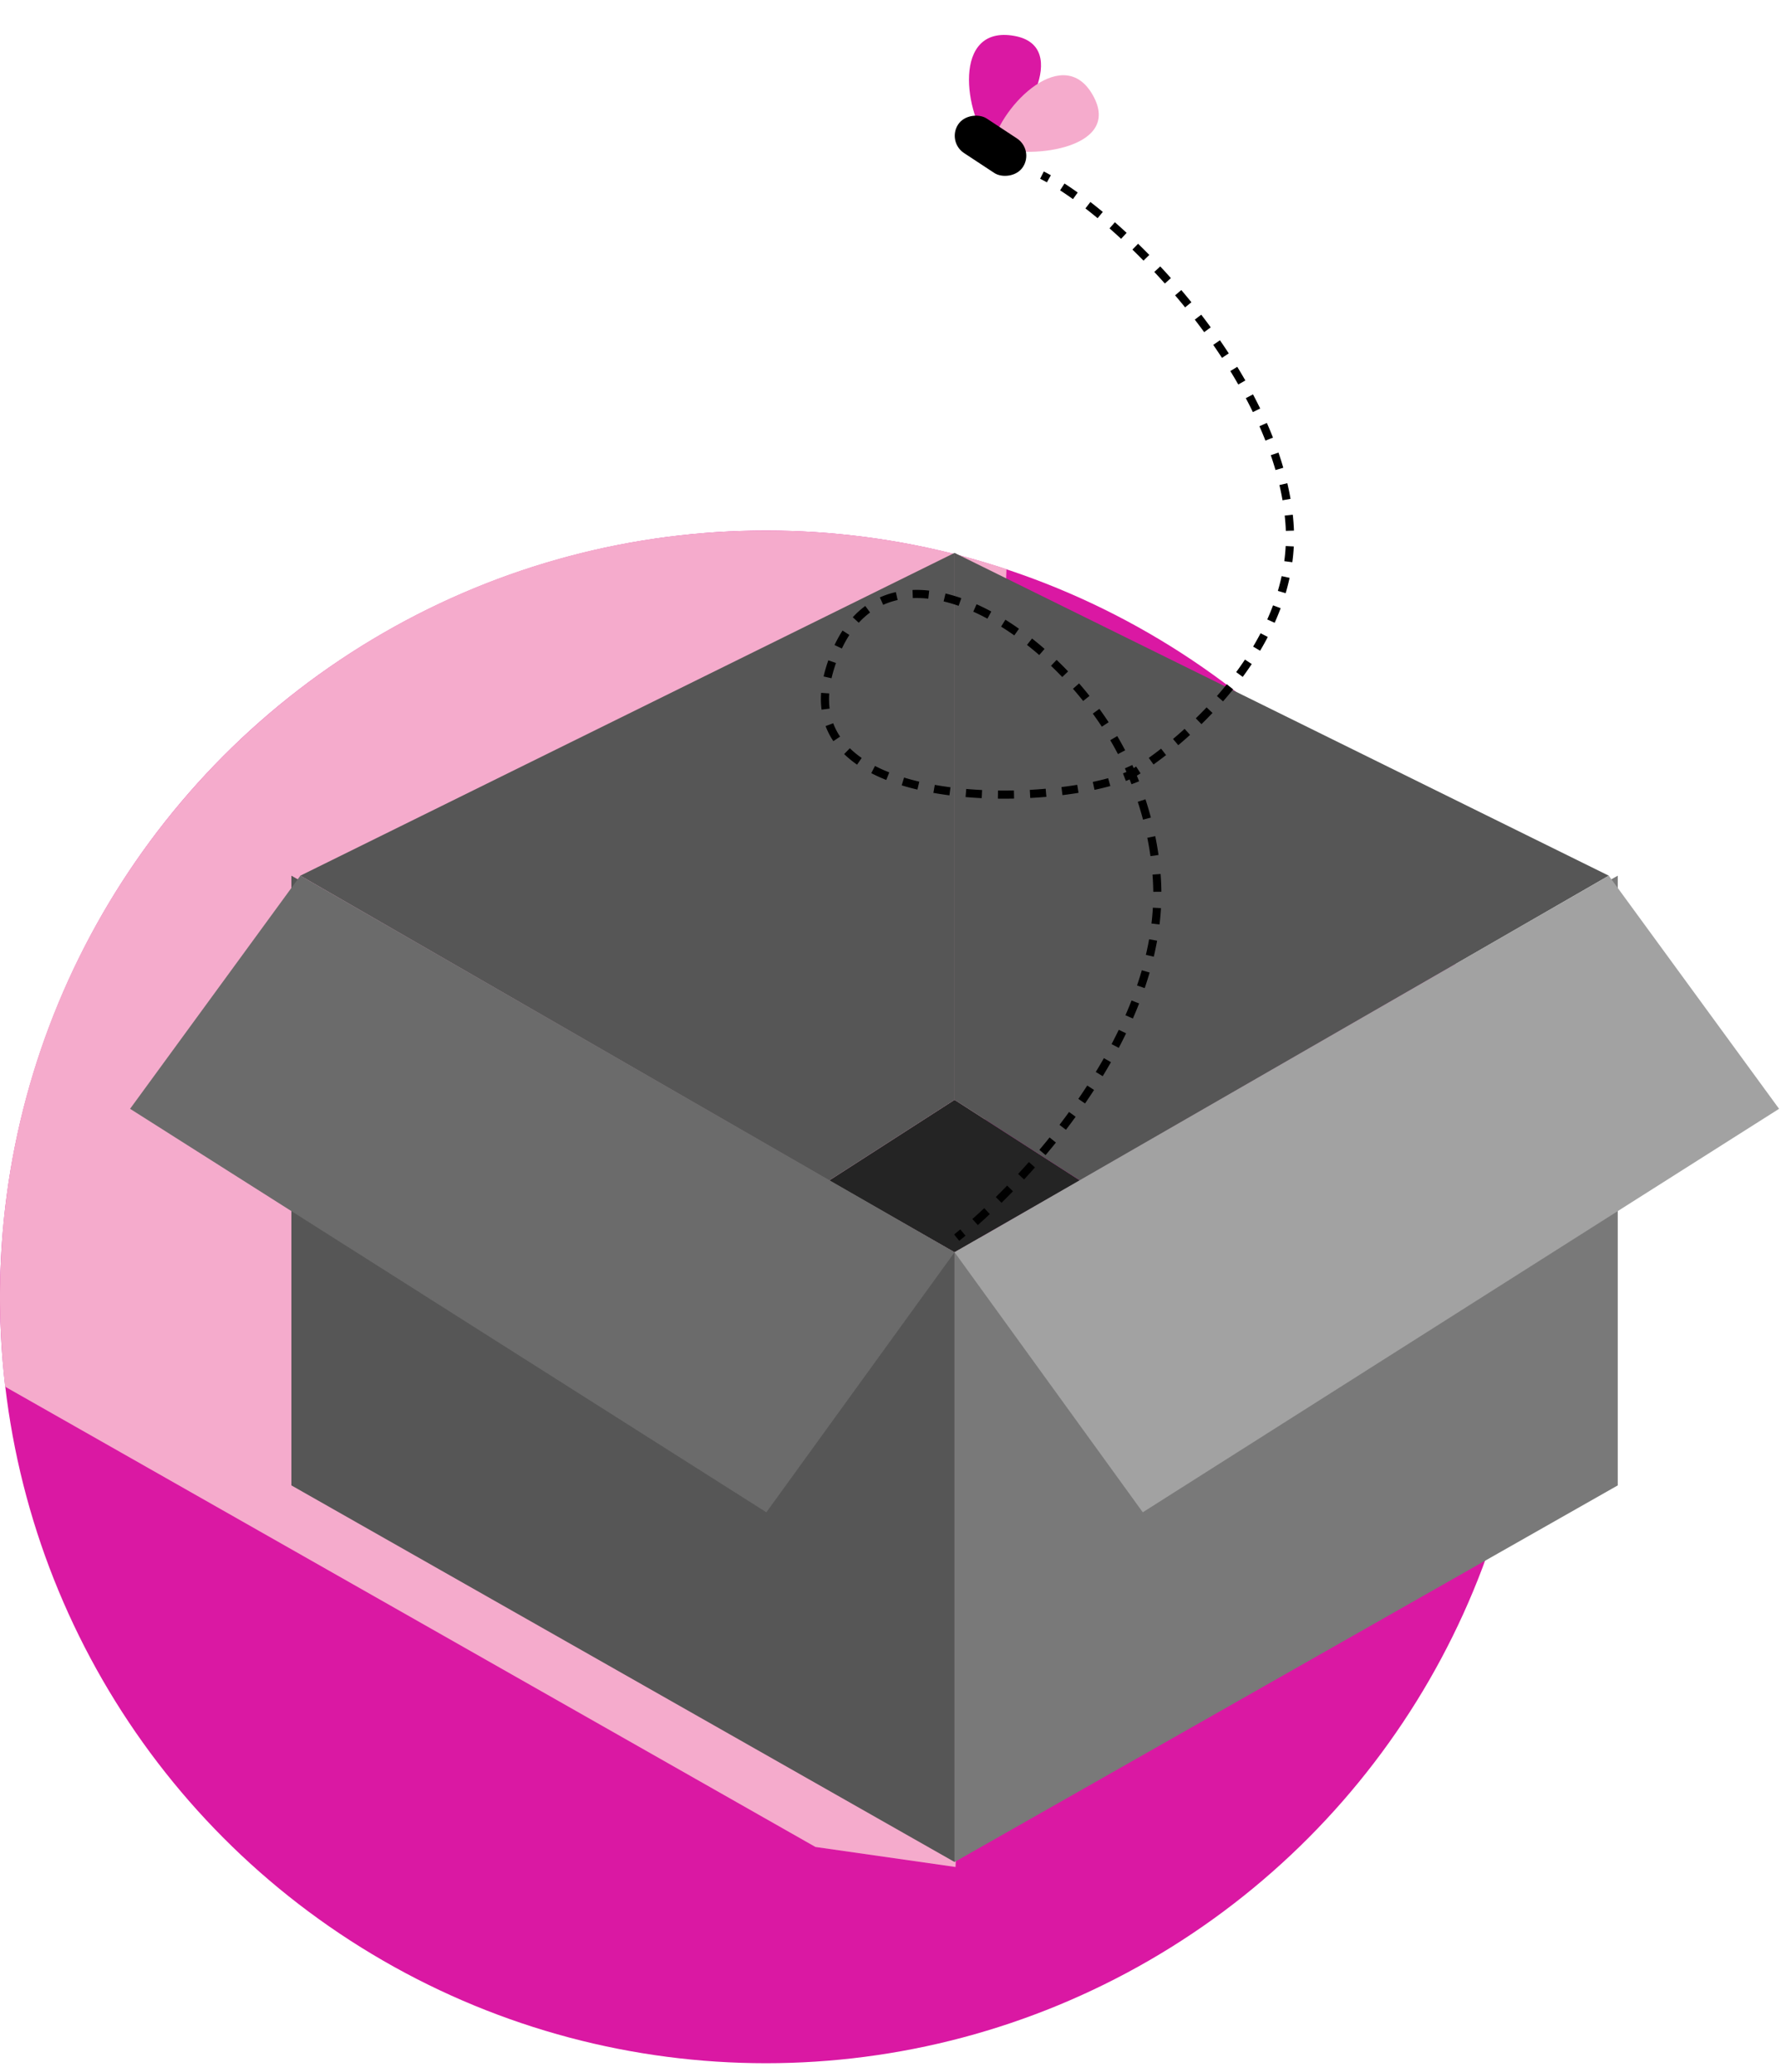 <svg width="178" height="207" fill="none" xmlns="http://www.w3.org/2000/svg"><circle cx="76.551" cy="129.551" r="76.551" fill="#DA18A3"/><path fill-rule="evenodd" clip-rule="evenodd" d="m95.5 186.5-14-2L.52 138.527a77.344 77.344 0 0 1-.52-8.976C0 87.273 34.273 53 76.551 53a76.476 76.476 0 0 1 24.042 3.852L95.5 186.5Z" fill="#F5ABCC"/><path d="m95.403 109.866-12.54 8.061 12.54 7.166 12.539-7.166-12.54-8.061Z" fill="#242424"/><path d="M95.402 55.23v54.636l12.54 8.061 52.845-30.453L95.402 55.23Z" fill="#565656"/><path d="M95.403 109.866V55.23L30.017 87.474l52.845 30.453 12.54-8.061Z" fill="#565656"/><path d="M99.088 14.665c-2.755-3.223-3.966-12.216 2.304-11.076 5.747 1.045.821 9.225-2.304 11.076Z" fill="#DA18A3"/><path fill-rule="evenodd" clip-rule="evenodd" d="M104.63 18.215a17.93 17.93 0 0 0-.676-.36l.367-.725c.229.116.465.242.706.377l-.397.708Zm2.607 1.677c-.441-.316-.872-.61-1.288-.879l.441-.682c.428.277.869.577 1.32.9l-.473.66Zm2.463 1.904a49.158 49.158 0 0 0-1.218-.976l.497-.643c.407.316.82.647 1.239.993l-.518.626Zm2.348 2.06c-.389-.36-.775-.708-1.158-1.044l.536-.61c.389.34.78.694 1.174 1.058l-.552.596Zm2.237 2.18a59.592 59.592 0 0 0-1.106-1.104l.567-.582c.373.363.747.736 1.12 1.117l-.581.569Zm2.134 2.285a71.16 71.16 0 0 0-1.053-1.155l.593-.554c.357.382.713.772 1.067 1.169l-.607.54Zm2.025 2.383c-.33-.407-.663-.808-.999-1.203l.619-.526c.34.4.677.806 1.011 1.218l-.631.51Zm1.907 2.476a61.64 61.64 0 0 0-.938-1.25l.643-.495c.321.416.638.838.95 1.265l-.655.48Zm1.778 2.568a59.82 59.82 0 0 0-.872-1.296l.668-.462c.3.434.595.872.884 1.314l-.68.444Zm1.63 2.661a53.7 53.7 0 0 0-.795-1.342l.692-.424c.277.45.546.905.808 1.363l-.705.403Zm1.458 2.755a44.541 44.541 0 0 0-.706-1.389l.718-.38c.248.469.488.94.719 1.414l-.731.355Zm1.254 2.849a39.29 39.29 0 0 0-.599-1.436l.743-.327c.215.486.419.975.612 1.466l-.756.297Zm1.006 2.94a31.65 31.65 0 0 0-.469-1.48l.768-.264c.174.504.334 1.01.481 1.518l-.78.226Zm.703 3.019a26.513 26.513 0 0 0-.309-1.518l.79-.185c.122.52.229 1.042.32 1.564l-.801.139Zm.289 2.299a22.265 22.265 0 0 0-.071-.768l.807-.089a21.413 21.413 0 0 1 .117 1.589l-.812.026a16.208 16.208 0 0 0-.041-.758Zm-.114 3.785c.067-.5.115-1.003.141-1.511l.811.042a19.123 19.123 0 0 1-.147 1.577l-.805-.108Zm-37.156 2.878c.546-.022 1.103 0 1.667.064l-.09.807a10.265 10.265 0 0 0-1.545-.06l-.032-.811Zm-3.264.745a8.242 8.242 0 0 1 1.6-.532l.178.793c-.5.111-.981.27-1.444.479l-.334-.74Zm6.562-.393c.523.125 1.05.28 1.58.465l-.268.767a15.442 15.442 0 0 0-1.501-.442l.189-.79Zm-9.268 2.374a8.6 8.6 0 0 1 1.25-1.128l.481.654a7.828 7.828 0 0 0-1.132 1.022l-.599-.548Zm42.486-2.636a20.5 20.5 0 0 0 .377-1.473l.794.172a21.398 21.398 0 0 1-.392 1.532l-.779-.23Zm-30.111 1.337c.49.22.98.461 1.468.725l-.385.715a21.738 21.738 0 0 0-1.415-.699l.332-.741Zm-14.198 4.072c.247-.52.514-1.002.802-1.446l.681.442c-.266.411-.516.861-.748 1.352l-.735-.348Zm17.077-2.528c.455.284.908.586 1.357.903l-.468.663a28.007 28.007 0 0 0-1.319-.876l.43-.69Zm26.17-.026c.208-.464.402-.934.579-1.41l.761.283a24.9 24.9 0 0 1-.598 1.46l-.742-.333Zm-23.507 1.904c.422.333.841.68 1.253 1.039l-.533.612c-.403-.35-.811-.688-1.223-1.013l.503-.638Zm-20.618 2.974c.082-.274.167-.54.257-.798l.767.267c-.085.246-.167.5-.245.762-.077.26-.144.516-.201.765l-.792-.18c.06-.267.132-.54.214-.816Zm42.715-2.17c.259-.437.508-.882.744-1.334l.72.375c-.243.466-.499.925-.766 1.375l-.698-.415Zm-19.642 1.331c.39.373.774.757 1.15 1.15l-.587.562c-.368-.385-.743-.76-1.124-1.124l.561-.588Zm17.948 1.22c.301-.41.595-.828.878-1.255l.677.45a32.66 32.66 0 0 1-.901 1.286l-.654-.481ZM82.11 70.889a8.534 8.534 0 0 1-.043-1.678l.81.056a7.713 7.713 0 0 0 .039 1.519l-.806.103Zm25.738-2.62c.356.407.704.823 1.042 1.247l-.634.507a36.231 36.231 0 0 0-1.019-1.22l.611-.535Zm13.777 1.258c.335-.382.664-.773.988-1.175l.632.51c-.33.41-.668.81-1.009 1.2l-.611-.535Zm-38.337 4.509a7.234 7.234 0 0 1-.774-1.504l.76-.284c.178.474.409.919.688 1.335l-.674.453Zm26.588-3.227c.32.44.628.886.926 1.338l-.679.446c-.29-.441-.592-.877-.904-1.307l.657-.477Zm9.636.946a43.04 43.04 0 0 0 1.079-1.094l.589.558a41.63 41.63 0 0 1-1.1 1.117l-.568-.58Zm-33.853 4.628a10.062 10.062 0 0 1-1.29-1.056l.568-.582c.355.347.752.67 1.185.971l-.463.667Zm31.579-2.564c.382-.322.768-.66 1.156-1.011l.546.601c-.395.36-.789.703-1.179 1.031l-.523-.62Zm-5.575-.291c.277.47.541.945.791 1.424l-.721.376c-.243-.466-.5-.93-.77-1.387l.7-.413Zm-23.085 4.385a16.339 16.339 0 0 1-1.5-.68l.373-.72c.45.233.927.448 1.426.645l-.3.755Zm26.237-2.206c.397-.284.808-.591 1.229-.92l.499.641c-.429.335-.849.648-1.256.94l-.472-.66Zm-23.123 3.168a24.81 24.81 0 0 1-1.573-.424l.237-.777c.493.15 1.001.287 1.522.41l-.186.79Zm21.931-1.39c.121-.075.243-.153.368-.233l-.441-.682-.246.157c-.045-.103-.09-.206-.137-.308l-.74.334.159.36c-.113.047-.23.094-.352.14l.29.76c.129-.05.254-.1.375-.15.064.158.127.318.189.478l.758-.292a37.381 37.381 0 0 0-.223-.563ZM94.89 79.449a34.175 34.175 0 0 1-1.605-.246l.142-.8a32.42 32.42 0 0 0 1.567.24l-.104.806Zm16.08-.931a26.53 26.53 0 0 1-1.582.384l-.169-.795c.544-.115 1.057-.24 1.534-.372l.217.782ZM98.116 79.73a42.434 42.434 0 0 1-1.615-.11l.07-.808c.526.045 1.055.08 1.584.106l-.039.811Zm3.235.043a47.87 47.87 0 0 1-1.618.006l.011-.812a47.03 47.03 0 0 0 1.59-.007l.017.813Zm6.443-.574c-.519.085-1.057.162-1.608.23l-.1-.806a40.13 40.13 0 0 0 1.576-.225l.132.801Zm-3.215.4c-.529.046-1.067.084-1.612.113l-.044-.81a47.587 47.587 0 0 0 1.585-.113l.071.81Zm9.905.244c.197.605.377 1.214.54 1.828l-.785.208a34.031 34.031 0 0 0-.527-1.784l.772-.252Zm.977 3.684c.127.624.236 1.251.326 1.88l-.805.114a30.388 30.388 0 0 0-.317-1.831l.796-.163Zm.534 3.777c.024.318.043.636.057.954.012.273.019.547.021.82l-.812.007a26.22 26.22 0 0 0-.076-1.719l.81-.062Zm.038 3.413c-.031.545-.08 1.09-.145 1.632l-.807-.096a24.74 24.74 0 0 0 .141-1.582l.811.046Zm-.387 3.25a30.56 30.56 0 0 1-.333 1.602l-.79-.187c.122-.517.23-1.037.323-1.557l.8.143Zm-.748 3.181a34.79 34.79 0 0 1-.491 1.557l-.768-.262c.171-.505.331-1.012.479-1.52l.78.225Zm-1.05 3.088a39.42 39.42 0 0 1-.623 1.506l-.744-.325c.213-.488.417-.981.61-1.475l.757.294Zm-1.303 2.986c-.235.489-.479.974-.732 1.454l-.719-.378c.248-.472.488-.948.72-1.428l.731.352Zm-1.512 2.881a54.11 54.11 0 0 1-.824 1.401l-.694-.422c.277-.455.548-.915.812-1.38l.706.401Zm-1.689 2.777c-.296.457-.597.907-.903 1.351l-.669-.46c.302-.439.599-.883.891-1.333l.681.442Zm-1.841 2.677c-.32.44-.644.874-.97 1.301l-.645-.494c.322-.421.642-.85.958-1.285l.657.478Zm-1.971 2.577c-.343.426-.688.844-1.033 1.253l-.621-.523c.341-.405.682-.818 1.021-1.239l.633.509Zm-2.094 2.483c-.363.412-.726.813-1.087 1.204l-.597-.551c.357-.386.716-.783 1.075-1.191l.609.538Zm-2.199 2.381c-.386.399-.769.785-1.145 1.156l-.57-.578c.371-.367.749-.748 1.131-1.143l.584.565Zm-2.314 2.281c-.41.386-.811.752-1.2 1.098l-.54-.607c.384-.341.78-.703 1.184-1.083l.556.592Zm-2.429 2.156c-.215.179-.424.351-.628.514l-.509-.633c.2-.161.406-.329.617-.505l.52.624Z" fill="#000"/><path d="M99.138 14.614c.908-4.142 7.347-10.536 10.222-4.848 2.636 5.213-6.859 6.222-10.222 4.848Z" fill="#F5ABCC"/><rect x="94.627" y="14.155" width="4.126" height="7.745" rx="2.063" transform="rotate(-56.652 94.627 14.155)" fill="#000"/><path d="M95.404 186v-60.907L29.123 87.475v60.906L95.403 186Z" fill="#565656"/><path d="M95.403 186v-60.907l66.281-37.618v60.906L95.403 186Z" fill="#797979"/><path d="m13 110.762 17.018-23.287 65.385 37.618-18.81 25.975L13 110.762Z" fill="#6b6b6b"/><path d="m177.807 110.762-17.018-23.287-65.385 37.618 18.809 25.975 63.594-40.306Z" fill="#a2a2a2"/></svg>